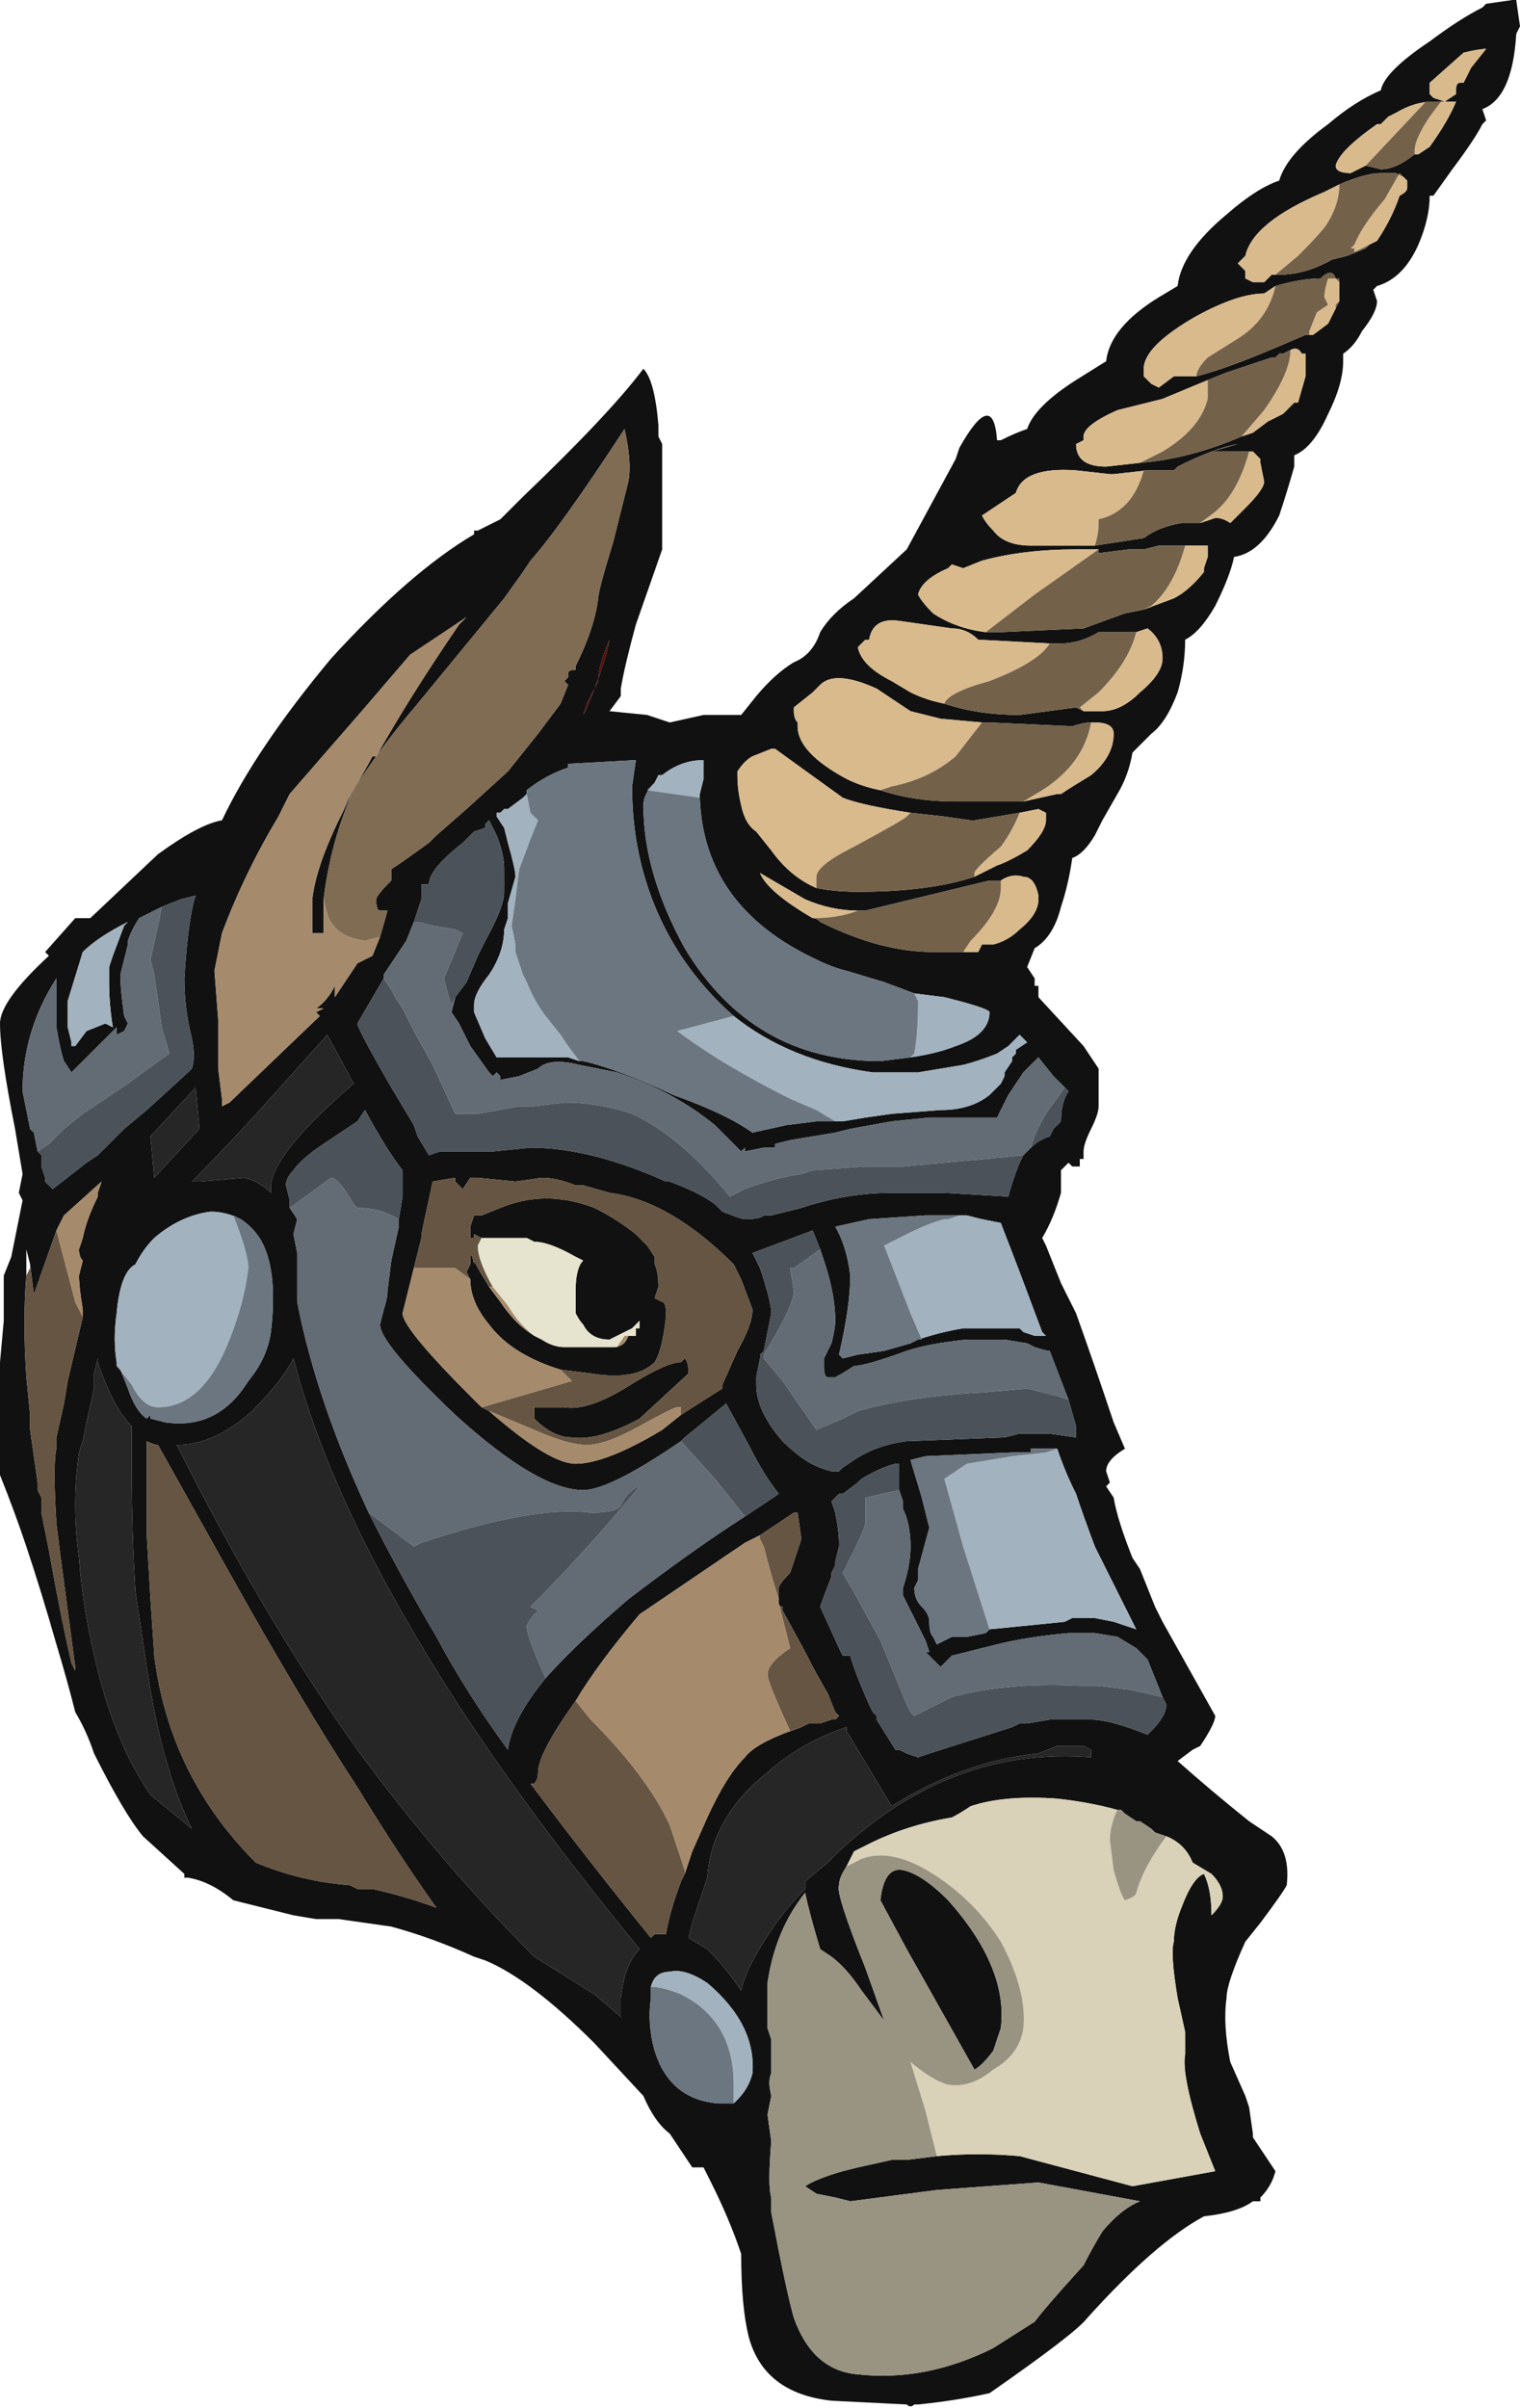 <?xml version="1.0" encoding="UTF-8" standalone="no"?>
<svg xmlns:ffdec="https://www.free-decompiler.com/flash" xmlns:xlink="http://www.w3.org/1999/xlink" ffdec:objectType="frame" height="224.0px" width="141.4px" xmlns="http://www.w3.org/2000/svg">
  <g transform="matrix(1.0, 0.0, 0.0, 1.0, 47.95, 220.85)">
    <use ffdec:characterId="368" height="32.0" transform="matrix(7.0, 0.0, 0.0, 7.0, -47.95, -220.85)" width="20.2" xlink:href="#shape0"/>
  </g>
  <defs>
    <g id="shape0" transform="matrix(1.0, 0.0, 0.0, 1.0, 6.85, 31.55)">
      <path d="M12.2 -30.2 Q11.95 -30.2 11.7 -30.05 L11.6 -30.0 11.5 -29.9 11.45 -29.9 Q10.95 -29.55 10.9 -29.35 10.9 -29.25 11.1 -29.25 L11.3 -29.35 11.5 -29.3 Q11.7 -29.3 11.95 -29.5 L12.0 -29.5 12.15 -29.6 Q12.4 -29.95 12.5 -30.2 L12.3 -30.2 12.2 -30.2 M11.7 -29.25 L11.5 -29.25 Q11.3 -29.25 10.95 -29.1 L10.75 -29.0 Q9.8 -28.6 9.7 -28.15 L9.6 -28.05 9.7 -27.95 9.7 -27.85 9.8 -27.8 9.95 -27.8 10.05 -27.9 10.1 -27.9 10.15 -27.9 Q10.5 -27.9 10.85 -28.1 L11.05 -28.15 11.3 -28.25 11.35 -28.3 11.45 -28.35 Q11.65 -28.65 11.75 -28.95 11.85 -29.0 11.85 -29.05 L11.85 -29.15 11.8 -29.2 11.7 -29.25 M10.8 -29.9 Q11.15 -30.2 11.5 -30.35 11.55 -30.6 12.15 -31.0 12.55 -31.3 12.85 -31.45 L12.9 -31.5 13.25 -31.55 13.3 -31.55 13.35 -31.2 13.3 -31.1 Q13.25 -30.25 12.85 -30.1 L12.9 -29.95 12.85 -29.9 Q12.75 -29.7 12.45 -29.3 L12.2 -28.95 12.15 -28.95 Q12.15 -28.65 12.0 -28.3 11.8 -27.85 11.45 -27.75 L11.4 -27.7 11.45 -27.55 Q11.45 -27.4 11.25 -27.15 11.15 -26.95 11.0 -26.85 L11.0 -26.75 Q11.0 -26.45 10.8 -26.05 10.6 -25.6 10.35 -25.5 L10.35 -25.35 Q10.25 -25.0 10.15 -24.7 9.9 -24.2 9.55 -24.15 9.5 -23.9 9.3 -23.5 9.1 -23.15 8.9 -23.05 8.9 -22.7 8.8 -22.35 8.65 -21.95 8.45 -21.8 L8.2 -21.55 Q8.15 -21.25 8.0 -21.0 L7.8 -20.65 7.7 -20.45 Q7.55 -20.2 7.4 -20.15 7.35 -19.8 7.25 -19.5 7.15 -19.1 6.9 -18.95 L6.8 -18.7 6.9 -18.55 6.9 -18.45 6.95 -18.45 6.95 -18.3 7.55 -17.65 7.75 -17.35 7.75 -16.85 Q7.75 -16.75 7.65 -16.55 7.55 -16.35 7.55 -16.25 L7.55 -16.15 7.5 -16.15 7.5 -16.05 7.4 -16.05 7.35 -16.1 7.25 -16.0 7.25 -15.7 Q7.15 -15.35 7.0 -15.1 L7.05 -15.0 7.25 -14.5 7.45 -14.1 Q7.7 -13.4 7.95 -12.65 L8.1 -12.3 Q7.85 -12.15 7.85 -12.0 L7.9 -11.85 7.85 -11.8 7.95 -11.65 Q8.0 -11.35 8.2 -10.85 L8.3 -10.7 8.5 -10.2 8.6 -10.0 9.3 -8.75 Q9.3 -8.65 9.1 -8.35 L9.0 -8.3 8.8 -8.15 Q9.25 -7.75 9.75 -7.35 L10.05 -7.15 Q10.3 -6.95 10.25 -6.5 10.2 -6.4 9.9 -6.0 L9.7 -5.75 Q9.45 -5.2 9.45 -5.0 9.4 -4.65 9.5 -4.15 L9.7 -3.7 9.75 -3.55 9.8 -3.2 9.8 -3.15 10.1 -2.7 Q10.05 -2.5 9.9 -2.35 L9.9 -2.3 9.8 -2.3 Q9.6 -2.15 9.15 -2.1 8.5 -1.75 7.6 -0.75 7.45 -0.55 6.3 0.25 5.85 0.35 5.35 0.4 L5.3 0.4 Q5.25 0.45 5.2 0.4 L4.2 0.35 Q3.3 0.25 3.1 -0.5 3.0 -0.9 3.0 -1.6 2.85 -2.05 2.6 -2.55 L2.5 -2.75 2.35 -2.75 2.05 -3.2 Q1.85 -3.35 1.7 -3.7 L1.05 -4.4 Q0.2 -5.25 -0.4 -5.5 L-0.55 -5.55 Q-1.1 -5.8 -1.65 -5.95 L-2.35 -6.05 -2.65 -6.05 -2.95 -6.1 -3.75 -6.3 Q-4.05 -6.55 -4.35 -6.6 L-4.4 -6.6 -4.4 -6.65 -4.95 -7.15 Q-5.2 -7.45 -5.6 -8.25 -5.7 -8.55 -5.85 -8.8 -5.95 -9.2 -6.1 -9.7 -6.3 -10.4 -6.5 -11.0 -6.65 -11.45 -6.85 -11.95 -6.9 -12.65 -6.85 -13.45 L-6.8 -14.0 -6.8 -14.6 -6.7 -14.85 -6.55 -15.6 -6.6 -15.7 -6.55 -15.95 -6.65 -16.55 Q-6.85 -17.55 -6.85 -17.95 -6.85 -18.25 -6.2 -18.85 L-6.25 -18.9 -5.85 -19.35 -5.65 -19.35 -4.75 -20.2 Q-4.2 -20.6 -3.9 -20.65 -3.45 -21.6 -2.45 -22.8 -1.4 -23.95 -0.55 -24.45 L-0.55 -24.5 -0.5 -24.5 -0.2 -24.65 0.1 -24.95 Q1.25 -26.05 1.7 -26.65 1.85 -26.5 1.9 -25.9 L1.9 -25.75 1.95 -25.65 1.95 -24.25 1.6 -23.25 Q1.45 -22.7 1.4 -22.4 L1.4 -22.3 1.25 -22.1 1.75 -22.05 2.05 -21.95 2.5 -22.05 3.0 -22.05 3.2 -22.3 Q3.45 -22.6 3.7 -22.75 3.95 -22.85 4.05 -23.15 4.2 -23.4 4.5 -23.6 L5.2 -24.25 5.85 -25.45 5.9 -25.6 Q6.35 -26.4 6.4 -25.7 L6.45 -25.7 Q6.65 -25.8 6.8 -25.85 6.9 -26.15 7.45 -26.5 L7.85 -26.75 Q7.9 -27.2 8.55 -27.6 L8.8 -27.75 Q8.85 -28.2 9.45 -28.7 9.85 -29.05 10.15 -29.15 10.25 -29.5 10.8 -29.9 M12.15 -30.3 L12.2 -30.25 12.35 -30.2 12.5 -30.3 12.5 -30.35 Q12.5 -30.45 12.55 -30.45 L12.6 -30.45 12.7 -30.65 12.9 -30.9 Q12.8 -30.9 12.6 -30.85 L12.15 -30.45 12.15 -30.3 M10.95 -27.8 L10.95 -27.85 10.9 -27.85 Q10.85 -28.0 10.7 -27.85 10.45 -27.85 10.1 -27.75 L9.95 -27.65 Q9.6 -27.65 9.05 -27.35 8.35 -26.95 8.35 -26.65 L8.35 -26.55 8.45 -26.45 8.55 -26.4 8.75 -26.55 9.05 -26.55 Q9.45 -26.65 10.15 -26.95 L10.5 -27.1 10.55 -27.1 10.6 -27.1 10.8 -27.25 10.9 -27.45 10.95 -27.55 10.95 -27.8 M10.3 -26.9 L10.2 -26.85 10.15 -26.85 10.1 -26.8 10.05 -26.8 9.45 -26.6 9.2 -26.5 8.6 -26.25 8.0 -26.1 Q7.55 -25.9 7.55 -25.75 L7.55 -25.7 7.45 -25.65 Q7.45 -25.35 7.85 -25.35 L8.3 -25.4 Q8.95 -25.45 9.65 -25.75 L9.8 -25.8 10.0 -25.95 10.2 -26.05 10.35 -26.2 10.4 -26.2 10.5 -26.55 10.5 -26.85 10.45 -26.85 Q10.4 -26.95 10.3 -26.9 M9.75 -25.55 L9.25 -25.55 9.6 -25.65 Q9.3 -25.6 8.8 -25.35 L8.75 -25.3 8.4 -25.3 7.95 -25.25 7.9 -25.25 7.45 -25.3 Q6.75 -25.35 6.65 -25.0 L6.2 -24.7 Q6.25 -24.6 6.35 -24.5 6.5 -24.3 6.85 -24.3 L7.7 -24.3 8.35 -24.4 Q8.55 -24.55 8.85 -24.6 L9.1 -24.6 9.25 -24.65 Q9.35 -24.7 9.5 -24.6 L9.7 -24.8 Q9.95 -25.05 9.95 -25.15 L9.9 -25.4 9.9 -25.45 Q9.85 -25.5 9.8 -25.55 L9.75 -25.55 M8.9 -24.3 L8.55 -24.3 8.35 -24.25 8.15 -24.25 7.75 -24.2 7.75 -24.25 7.45 -24.25 Q6.75 -24.25 6.2 -24.1 L5.95 -24.0 5.8 -24.05 5.75 -24.0 Q5.4 -23.85 5.35 -23.65 5.4 -23.55 5.55 -23.4 5.85 -23.2 6.25 -23.15 L6.45 -23.15 7.55 -23.2 8.1 -23.4 8.35 -23.45 8.75 -23.6 Q8.95 -23.7 9.15 -23.95 L9.15 -24.0 9.2 -24.15 9.2 -24.3 8.9 -24.3 M8.25 -23.15 L7.75 -23.15 Q7.5 -23.0 7.25 -23.0 L7.1 -23.0 6.15 -23.05 Q6.0 -23.2 5.8 -23.2 L5.1 -23.3 Q4.75 -23.35 4.7 -23.05 L4.65 -23.05 4.55 -22.95 Q4.6 -22.7 5.0 -22.5 L5.25 -22.35 Q5.45 -22.25 5.7 -22.2 6.15 -22.05 6.7 -22.05 L7.45 -22.15 7.55 -22.1 7.8 -22.1 Q8.05 -22.1 8.3 -22.35 8.6 -22.6 8.6 -22.8 8.6 -23.05 8.4 -23.2 L8.25 -23.15 M7.65 -21.95 Q7.55 -21.95 7.4 -21.9 L6.3 -21.95 6.2 -21.95 5.65 -22.0 5.25 -22.1 4.8 -22.4 Q4.25 -22.65 4.05 -22.45 L3.95 -22.35 3.7 -22.15 3.7 -22.1 Q3.7 -22.0 3.75 -21.95 L3.75 -21.9 Q3.75 -21.55 4.4 -21.2 4.6 -21.1 4.85 -21.05 5.3 -20.9 5.85 -20.9 L6.75 -20.9 7.2 -21.0 7.25 -21.0 Q7.4 -21.1 7.65 -21.25 7.95 -21.5 7.95 -21.8 7.95 -21.95 7.7 -21.95 L7.65 -21.95 M-1.8 -19.1 L-1.7 -19.45 -1.8 -19.45 Q-1.85 -19.45 -1.85 -19.6 -1.85 -19.65 -1.65 -19.85 L-1.65 -20.0 -1.5 -20.1 -1.15 -20.35 -1.05 -20.45 -0.65 -20.8 -0.1 -21.3 0.3 -21.8 0.6 -22.2 0.7 -22.45 0.65 -22.5 0.7 -22.55 0.7 -22.6 Q0.7 -22.65 0.8 -22.65 L0.8 -22.7 Q1.05 -23.2 1.1 -23.6 1.1 -23.7 1.3 -24.35 L1.5 -25.15 Q1.55 -25.4 1.45 -25.85 0.6 -24.55 0.2 -24.1 L0.1 -23.95 -0.15 -23.6 -1.3 -22.2 Q-1.85 -21.55 -2.15 -21.05 -2.45 -20.4 -2.55 -19.6 L-2.55 -19.15 -2.7 -19.15 -2.7 -19.6 Q-2.65 -20.05 -2.3 -20.75 L-2.2 -20.95 -1.9 -21.5 -1.85 -21.5 Q-1.4 -22.3 -0.75 -23.25 L-0.65 -23.35 -1.4 -22.85 -2.0 -22.15 -3.0 -21.0 -3.15 -20.7 Q-3.6 -19.95 -3.9 -19.15 L-4.0 -18.65 -3.95 -18.0 -3.95 -17.35 -3.9 -16.95 -3.9 -16.85 -3.8 -16.9 -2.6 -18.05 -2.65 -18.1 -2.55 -18.15 -2.65 -18.15 Q-2.5 -18.25 -2.4 -18.45 L-2.4 -18.3 -2.1 -18.75 -1.9 -18.85 -1.8 -19.1 M0.95 -22.2 L0.9 -22.05 0.95 -22.15 Q1.2 -22.75 1.25 -23.05 1.1 -22.7 1.1 -22.5 L0.95 -22.2 M2.9 -18.05 Q2.5 -18.4 2.2 -18.85 1.55 -19.85 1.55 -21.1 L1.6 -21.45 0.7 -21.4 0.7 -21.35 Q0.4 -21.25 0.15 -21.05 L0.15 -21.0 0.1 -20.95 -0.1 -20.8 -0.15 -20.8 -0.2 -20.75 -0.25 -20.75 -0.25 -20.7 -0.15 -20.55 -0.1 -20.35 Q0.0 -20.0 0.0 -19.9 L-0.1 -19.55 -0.1 -19.35 -0.15 -19.2 Q-0.15 -18.9 -0.35 -18.6 -0.55 -18.35 -0.55 -18.2 L-0.55 -18.1 -0.4 -17.75 -0.25 -17.5 0.7 -17.5 0.85 -17.45 0.9 -17.45 Q1.35 -17.35 2.1 -17.0 2.8 -16.75 3.15 -16.5 L3.6 -16.6 4.0 -16.65 4.25 -16.65 4.35 -16.65 4.65 -16.7 5.0 -16.75 5.65 -16.8 Q6.05 -16.8 6.3 -17.0 L6.45 -17.15 6.5 -17.25 6.5 -17.3 6.6 -17.45 6.6 -17.5 6.65 -17.55 6.65 -17.6 6.8 -17.7 6.7 -17.8 6.55 -17.65 6.4 -17.55 Q6.15 -17.45 5.95 -17.4 L5.35 -17.3 4.75 -17.3 Q3.65 -17.45 2.9 -18.05 M2.45 -20.95 L2.45 -21.0 2.5 -21.2 Q2.5 -21.35 2.5 -21.45 2.2 -21.45 1.95 -21.25 L1.9 -21.25 1.85 -21.15 Q1.7 -21.0 1.7 -20.85 1.7 -19.95 2.25 -18.95 3.15 -17.45 4.85 -17.45 L5.25 -17.5 Q5.6 -17.55 5.85 -17.65 6.3 -17.8 6.3 -18.1 6.3 -18.15 5.7 -18.3 L5.3 -18.35 4.9 -18.5 4.4 -18.65 Q4.2 -18.7 4.0 -18.8 2.5 -19.5 2.45 -20.95 M5.25 -20.75 Q4.6 -20.85 4.35 -20.95 L3.45 -21.6 3.4 -21.6 3.15 -21.5 Q3.05 -21.45 2.95 -21.3 L2.95 -21.25 Q2.95 -21.05 3.0 -20.85 3.05 -20.6 3.2 -20.5 L3.4 -20.25 Q3.65 -19.9 4.0 -19.75 4.25 -19.7 4.55 -19.7 5.5 -19.7 6.1 -19.9 L6.4 -20.05 Q6.55 -20.1 6.8 -20.25 7.05 -20.5 7.05 -20.65 L7.05 -20.75 6.95 -20.8 6.7 -20.75 6.1 -20.65 6.05 -20.65 5.7 -20.7 5.25 -20.75 M4.55 -19.45 Q4.2 -19.45 3.85 -19.6 L3.25 -19.95 Q3.35 -19.7 3.95 -19.35 4.0 -19.35 4.05 -19.3 4.85 -18.9 5.55 -18.9 L5.95 -18.9 6.15 -18.9 6.2 -19.0 6.35 -19.0 Q6.55 -19.05 6.7 -19.2 6.95 -19.4 6.95 -19.6 L6.95 -19.65 Q6.9 -19.9 6.75 -19.9 6.6 -19.95 6.45 -19.85 L6.3 -19.85 4.65 -19.45 4.55 -19.45 M7.3 -17.1 L7.15 -17.25 6.95 -17.5 6.75 -17.3 6.55 -17.0 6.4 -16.7 5.5 -16.7 5.0 -16.65 4.45 -16.55 4.25 -16.5 3.65 -16.4 3.45 -16.35 3.45 -16.3 3.3 -16.3 3.05 -16.25 3.05 -16.3 3.0 -16.25 2.65 -16.6 Q2.1 -17.05 1.35 -17.3 L0.85 -17.4 Q0.45 -17.5 0.3 -17.35 L0.05 -17.25 -0.2 -17.2 -0.2 -17.25 -0.25 -17.3 -0.3 -17.25 -0.35 -17.3 -0.6 -17.65 -0.75 -17.95 -0.85 -18.1 -0.8 -18.3 -0.65 -18.5 -0.5 -18.85 -0.4 -19.05 Q-0.15 -19.5 -0.15 -19.7 L-0.15 -20.0 Q-0.15 -20.2 -0.25 -20.45 L-0.35 -20.65 -0.4 -20.6 -0.4 -20.55 -0.55 -20.5 -0.7 -20.35 Q-1.15 -20.0 -1.15 -19.8 L-1.25 -19.8 -1.25 -19.6 -1.35 -19.3 -1.45 -19.05 -1.75 -18.6 -1.75 -18.55 -2.1 -17.95 Q-2.1 -17.9 -1.85 -17.45 L-1.65 -17.1 -1.35 -16.6 -1.3 -16.45 -1.15 -16.2 -1.0 -16.25 -0.3 -16.25 0.2 -16.3 Q1.0 -16.3 2.0 -15.85 L2.05 -15.85 Q2.45 -15.7 2.65 -15.55 L2.75 -15.45 Q3.0 -15.35 3.05 -15.35 3.25 -15.35 3.3 -15.4 L3.4 -15.4 3.8 -15.5 Q4.4 -15.7 5.0 -15.7 L5.7 -15.7 6.55 -15.65 Q6.6 -15.85 6.7 -16.1 L6.75 -16.2 6.85 -16.3 Q6.95 -16.4 7.1 -16.45 L7.15 -16.55 7.25 -16.65 Q7.25 -16.9 7.35 -17.05 L7.3 -17.1 M2.2 -12.75 L2.75 -13.1 2.75 -13.15 2.95 -13.6 Q3.15 -13.95 3.15 -14.15 L3.0 -14.55 2.9 -14.75 Q2.05 -15.6 1.25 -15.7 L0.9 -15.8 0.8 -15.8 Q0.55 -15.9 0.35 -15.9 L0.0 -15.85 -0.5 -15.9 -0.6 -15.9 -0.7 -15.75 -0.8 -15.85 -0.8 -15.9 -1.1 -15.85 -1.25 -15.15 -1.25 -15.1 -1.35 -14.7 -1.5 -14.1 Q-1.5 -13.9 -0.6 -13.0 L-0.45 -12.85 -0.35 -12.8 Q0.45 -12.1 0.8 -12.1 1.2 -12.1 1.95 -12.55 L2.2 -12.75 M-0.6 -14.55 L-0.65 -14.65 -0.6 -14.75 Q-0.6 -15.0 -0.55 -14.75 L-0.55 -14.8 -0.5 -14.7 -0.35 -14.45 -0.2 -14.25 Q0.0 -13.95 0.25 -13.8 L0.35 -13.75 Q0.5 -13.65 0.65 -13.65 L1.3 -13.65 Q1.45 -13.65 1.5 -13.8 L1.6 -13.8 1.6 -13.9 1.65 -13.9 1.65 -14.0 1.55 -13.9 1.25 -13.75 Q1.0 -13.75 0.9 -13.95 0.85 -14.0 0.8 -14.1 0.8 -14.2 0.8 -14.35 L0.8 -14.4 Q0.8 -14.7 0.9 -14.8 L0.8 -14.85 Q0.45 -15.05 0.25 -15.05 L0.15 -15.1 -0.45 -15.1 -0.55 -15.15 -0.55 -15.1 -0.6 -15.1 -0.6 -15.25 -0.55 -15.4 -0.45 -15.4 -0.2 -15.5 Q0.4 -15.75 1.05 -15.5 1.35 -15.35 1.6 -15.15 L1.75 -15.0 1.85 -14.85 1.85 -14.75 Q1.9 -14.65 1.9 -14.45 L1.85 -14.3 1.95 -14.25 Q2.0 -14.25 2.0 -14.1 L2.0 -14.05 Q1.95 -13.6 1.85 -13.45 1.6 -13.2 1.0 -13.3 L0.6 -13.35 Q-0.05 -13.55 -0.35 -13.95 -0.6 -14.25 -0.6 -14.55 M4.05 -14.95 L3.95 -15.2 3.15 -14.9 3.25 -14.7 Q3.4 -14.25 3.4 -14.1 L3.3 -13.6 3.25 -13.55 3.25 -13.5 3.2 -13.25 3.2 -13.15 Q3.2 -12.8 3.55 -12.4 3.7 -12.25 3.85 -12.15 4.0 -12.05 4.2 -12.0 L4.3 -12.0 4.35 -12.05 4.5 -12.15 Q4.8 -12.35 5.2 -12.4 L6.5 -12.45 6.7 -12.5 7.1 -12.5 7.45 -12.45 7.45 -12.6 7.35 -12.95 7.1 -13.6 Q7.05 -13.6 6.9 -13.65 L6.8 -13.7 6.5 -13.75 6.0 -13.75 Q5.5 -13.7 5.2 -13.6 4.65 -13.4 4.5 -13.4 4.35 -13.3 4.25 -13.25 L4.15 -13.25 Q4.1 -13.25 4.1 -13.4 L4.1 -13.5 4.2 -13.7 Q4.25 -13.9 4.25 -14.0 4.25 -14.35 4.1 -14.8 L4.05 -14.95 M6.0 -15.4 L5.45 -15.4 4.7 -15.35 4.25 -15.25 Q4.4 -15.0 4.45 -14.6 4.45 -14.2 4.3 -13.55 L4.35 -13.5 4.55 -13.55 4.9 -13.6 5.25 -13.7 5.35 -13.75 Q5.65 -13.85 5.95 -13.9 L6.7 -13.9 6.75 -13.85 6.9 -13.8 7.05 -13.8 7.0 -13.85 6.7 -14.65 6.45 -15.3 6.2 -15.35 6.0 -15.4 M7.2 -12.3 L6.85 -12.3 6.85 -12.25 6.6 -12.25 5.45 -12.2 5.25 -12.15 5.4 -11.65 5.5 -11.25 5.35 -10.7 5.35 -10.55 5.3 -10.45 Q5.3 -10.3 5.4 -10.2 5.5 -10.1 5.5 -10.0 5.5 -9.85 5.55 -9.8 L5.6 -9.7 5.8 -9.8 6.0 -9.8 6.25 -9.85 6.3 -9.9 7.3 -10.0 7.4 -10.05 7.7 -10.05 7.95 -10.0 8.25 -9.9 7.7 -11.0 Q7.55 -11.4 7.45 -11.7 7.3 -12.0 7.2 -12.3 M8.6 -9.0 L8.4 -9.5 8.25 -9.65 8.0 -9.8 7.7 -9.85 7.35 -9.85 Q6.8 -9.8 6.4 -9.7 L5.8 -9.55 5.65 -9.4 5.45 -9.6 5.5 -9.6 5.45 -9.75 5.15 -10.35 5.15 -10.45 Q5.25 -10.75 5.25 -11.0 5.25 -11.3 5.15 -11.5 L5.15 -11.6 5.1 -11.75 5.1 -12.1 5.05 -12.1 Q4.85 -12.05 4.6 -11.9 L4.55 -11.85 4.35 -11.7 4.3 -11.7 4.2 -11.6 4.25 -11.45 Q4.3 -11.2 4.3 -11.05 L4.3 -11.0 4.25 -10.8 4.25 -10.75 4.2 -10.65 4.2 -10.6 Q4.1 -10.35 4.05 -10.2 L4.3 -9.65 4.35 -9.55 4.45 -9.55 Q4.5 -9.35 4.7 -8.9 L4.75 -8.8 4.8 -8.75 4.8 -8.7 5.05 -8.3 5.1 -8.3 5.2 -8.25 5.35 -8.2 5.5 -8.25 6.6 -8.6 6.7 -8.65 6.8 -8.65 7.1 -8.7 7.65 -8.7 Q7.9 -8.7 8.4 -8.5 L8.45 -8.55 Q8.65 -8.75 8.65 -8.9 L8.6 -9.0 M8.0 -7.5 Q7.65 -7.6 7.2 -7.65 6.5 -7.7 6.05 -7.55 5.9 -7.45 5.8 -7.4 5.2 -7.3 4.7 -7.05 L4.5 -6.95 4.4 -6.75 Q4.3 -6.6 4.3 -6.5 4.25 -6.4 4.65 -5.4 L4.9 -4.7 4.6 -5.1 Q4.4 -5.4 4.2 -5.55 L4.05 -5.65 Q3.9 -6.15 3.85 -6.4 3.45 -5.9 3.35 -5.2 3.35 -5.05 3.35 -4.6 L3.4 -4.45 3.4 -4.4 3.4 -4.35 3.4 -4.0 Q3.35 -3.9 3.4 -3.7 L3.35 -3.45 3.4 -3.1 Q3.35 -2.5 3.4 -2.35 L3.4 -2.15 Q3.6 -1.1 3.7 -0.75 3.95 -0.05 4.55 0.0 5.45 0.1 6.35 -0.35 L6.9 -0.7 Q7.05 -0.9 7.55 -1.45 7.65 -1.65 7.8 -1.9 8.05 -2.2 8.3 -2.3 L6.95 -2.55 5.6 -2.45 4.45 -2.3 4.25 -2.35 4.0 -2.4 3.85 -2.5 Q4.0 -2.6 4.35 -2.7 L4.55 -2.75 5.0 -2.85 5.2 -2.85 5.6 -2.9 Q6.15 -2.95 6.7 -2.9 L8.2 -2.5 9.3 -2.7 9.1 -3.2 Q8.85 -4.0 8.9 -4.25 L8.9 -4.55 8.8 -5.0 Q8.7 -5.6 8.75 -5.75 8.75 -5.95 8.85 -6.2 9.0 -6.6 9.15 -6.65 9.25 -6.45 9.25 -6.1 9.4 -6.25 9.4 -6.35 9.4 -6.5 9.25 -6.65 L9.0 -6.8 Q8.9 -7.05 8.65 -7.15 L8.5 -7.2 8.45 -7.25 8.3 -7.35 8.25 -7.35 8.1 -7.45 8.05 -7.5 8.0 -7.5 M6.95 -8.25 Q5.95 -8.15 5.0 -7.55 L4.4 -8.55 4.4 -8.6 Q3.8 -8.4 3.35 -8.0 2.6 -7.4 2.55 -6.6 L2.35 -6.0 2.3 -5.8 2.55 -5.65 Q2.8 -5.4 3.0 -5.1 3.05 -5.35 3.3 -5.75 3.55 -6.15 3.85 -6.45 L3.85 -6.55 4.15 -6.8 4.3 -6.95 Q5.8 -8.35 7.65 -8.2 L7.65 -8.3 7.55 -8.35 7.2 -8.35 6.95 -8.25 M3.05 -11.4 L3.5 -11.7 Q3.3 -11.95 3.1 -12.35 L2.8 -12.9 2.25 -12.45 2.2 -12.4 Q1.25 -11.75 0.9 -11.75 0.3 -11.75 -0.8 -12.75 -1.8 -13.7 -1.8 -13.95 L-1.75 -14.15 Q-1.7 -14.3 -1.7 -14.4 L-1.65 -14.8 -1.55 -15.25 -1.55 -15.35 -1.5 -15.65 -1.5 -16.0 Q-1.7 -16.25 -2.0 -16.8 L-2.1 -16.65 -2.55 -16.35 Q-2.85 -16.15 -2.95 -16.0 -3.05 -15.9 -3.05 -15.8 L-3.0 -15.6 -3.0 -15.5 -2.9 -15.35 -2.95 -15.15 -2.9 -14.9 -2.9 -14.25 Q-2.65 -12.95 -1.95 -11.45 -1.55 -10.65 -1.05 -9.8 -0.65 -9.05 -0.1 -8.3 -0.05 -8.7 0.4 -9.25 0.8 -9.7 1.5 -10.3 2.35 -10.95 3.05 -11.4 M3.25 -11.15 L3.05 -11.05 1.65 -10.1 Q1.1 -9.45 0.8 -8.95 0.3 -8.25 0.3 -8.0 0.3 -7.9 0.25 -7.85 L0.2 -7.85 Q0.95 -6.85 1.8 -5.8 L1.85 -5.85 2.0 -5.85 Q2.05 -6.15 2.2 -6.55 L2.25 -6.65 2.35 -6.95 2.55 -7.4 Q2.8 -7.95 3.05 -8.2 3.2 -8.4 3.8 -8.6 L3.9 -8.65 4.05 -8.65 4.2 -8.7 4.25 -8.7 4.3 -8.75 4.25 -8.8 4.15 -9.05 Q4.0 -9.3 3.85 -9.6 L3.55 -10.15 3.55 -10.2 Q3.5 -10.2 3.5 -10.25 L3.5 -10.45 Q3.5 -10.5 3.65 -10.65 L3.8 -11.1 3.75 -11.45 3.7 -11.45 3.25 -11.15 M2.3 -13.3 L1.65 -12.7 Q1.1 -12.4 0.75 -12.45 0.5 -12.45 0.25 -12.7 L0.25 -12.85 0.65 -12.85 Q0.95 -12.8 1.45 -13.1 2.0 -13.45 2.2 -13.45 L2.25 -13.5 Q2.3 -13.45 2.3 -13.3 M4.85 -6.3 Q4.9 -6.75 5.15 -6.7 5.4 -6.65 5.75 -6.3 6.55 -5.4 6.45 -4.6 L6.35 -4.3 Q6.2 -4.1 6.1 -4.05 L5.2 -5.65 4.85 -6.3 M2.9 -3.6 L2.95 -3.65 Q3.1 -3.8 3.15 -4.0 3.2 -4.65 2.55 -5.2 2.25 -5.4 2.05 -5.35 1.85 -5.35 1.8 -5.15 L1.8 -5.0 Q1.75 -4.65 1.85 -4.3 2.05 -3.65 2.7 -3.6 L2.9 -3.6 M1.4 -4.75 L1.4 -5.0 Q1.45 -5.45 1.65 -5.65 -0.15 -7.85 -1.2 -9.6 -2.5 -11.75 -2.95 -13.5 -3.1 -13.2 -3.5 -12.8 -4.0 -12.35 -4.5 -12.35 -3.35 -10.05 -2.1 -8.3 -1.0 -6.8 0.25 -5.55 L1.05 -5.05 1.4 -4.75 M-4.7 -19.5 L-5.0 -19.35 Q-5.1 -19.2 -5.15 -19.05 L-5.15 -19.0 -5.25 -18.6 Q-5.25 -18.4 -5.2 -18.05 L-5.15 -17.95 -5.2 -17.85 -5.3 -17.8 -5.3 -17.9 -5.9 -17.3 -6.0 -17.45 Q-6.05 -17.6 -6.1 -17.9 L-6.1 -18.55 Q-6.55 -17.85 -6.55 -17.05 L-6.45 -16.55 -6.4 -16.5 -6.35 -16.25 -6.3 -16.2 -6.3 -16.05 -6.25 -15.9 -6.25 -15.85 -6.15 -15.75 -5.7 -16.1 -5.55 -16.2 -5.2 -16.55 -4.9 -16.8 Q-4.35 -17.3 -4.3 -17.35 -4.25 -17.5 -4.3 -17.75 -4.4 -18.15 -4.4 -18.55 -4.35 -19.35 -4.25 -19.65 L-4.45 -19.6 -4.7 -19.5 M-5.95 -18.2 L-5.95 -17.9 -5.9 -17.7 -5.9 -17.65 -5.85 -17.65 -5.7 -17.85 -5.45 -17.95 -5.35 -17.9 Q-5.4 -18.2 -5.4 -18.5 L-5.4 -18.7 -5.35 -18.85 -5.2 -19.25 -5.15 -19.3 Q-5.55 -19.1 -5.75 -18.9 L-5.95 -18.25 -5.95 -18.2 M-5.75 -14.05 L-5.75 -14.15 Q-5.8 -14.45 -5.8 -14.6 L-5.75 -14.8 Q-5.8 -14.85 -5.8 -14.95 L-5.75 -15.1 Q-5.7 -15.35 -5.55 -15.65 L-5.55 -15.7 -5.5 -15.85 -6.0 -15.4 -6.1 -15.2 -6.4 -14.35 -6.45 -14.75 -6.5 -14.95 -6.5 -14.6 Q-6.55 -14.0 -6.5 -13.25 L-6.45 -12.75 -6.45 -12.55 -6.35 -11.85 -6.35 -11.75 -6.3 -11.65 -6.3 -11.45 -6.2 -10.95 Q-6.05 -10.1 -5.9 -9.45 L-5.85 -9.35 -5.85 -9.4 -6.05 -10.9 -6.1 -11.3 Q-6.15 -12.1 -6.1 -12.3 L-6.1 -12.45 -6.0 -12.9 -5.95 -13.2 -5.75 -14.05 M-5.85 -9.35 L-5.85 -9.35 M-4.25 -17.1 L-4.85 -16.45 -4.8 -15.9 -4.2 -16.55 -4.25 -17.1 M-3.65 -15.35 Q-3.85 -15.45 -4.05 -15.45 -4.45 -15.4 -4.8 -15.1 -4.95 -14.95 -5.05 -14.75 -5.25 -14.65 -5.3 -14.1 -5.35 -13.75 -5.3 -13.45 L-5.3 -13.4 -5.25 -13.35 -5.15 -13.1 Q-5.05 -12.8 -4.9 -12.7 L-4.85 -12.75 -4.85 -12.7 -4.65 -12.65 Q-3.95 -12.55 -3.55 -13.2 -3.3 -13.5 -3.25 -13.85 -3.15 -14.7 -3.4 -15.1 -3.5 -15.25 -3.65 -15.35 M-3.25 -15.8 Q-3.2 -16.25 -2.15 -17.15 L-2.5 -17.8 -2.95 -17.3 Q-3.7 -16.45 -4.3 -15.85 L-4.2 -15.85 -3.6 -15.9 Q-3.4 -15.85 -3.25 -15.7 L-3.25 -15.8 M-5.6 -13.3 L-5.6 -13.1 -5.7 -12.65 -5.75 -12.4 -5.8 -12.25 Q-5.9 -11.55 -5.8 -10.85 -5.75 -10.15 -5.55 -9.35 -5.3 -8.35 -4.85 -7.7 L-4.3 -7.25 Q-4.7 -8.05 -4.9 -9.4 L-5.05 -10.4 Q-5.1 -11.2 -5.1 -12.0 L-5.1 -12.6 Q-5.35 -12.85 -5.55 -13.45 L-5.55 -13.5 -5.6 -13.3 M-4.9 -11.15 L-4.85 -10.3 -4.8 -9.55 Q-4.6 -7.95 -3.45 -6.8 -2.85 -6.55 -2.2 -6.5 L-2.1 -6.45 -1.9 -6.45 Q-1.45 -6.35 -1.05 -6.2 -1.55 -6.9 -2.1 -7.8 -2.85 -8.95 -3.8 -10.65 L-4.75 -12.35 Q-4.8 -12.35 -4.9 -12.4 -4.9 -12.1 -4.9 -11.7 L-4.9 -11.15" fill="#111111" fill-rule="evenodd" stroke="none"/>
      <path d="M2.9 -18.05 Q3.65 -17.45 4.75 -17.3 L5.35 -17.3 5.95 -17.4 Q6.15 -17.45 6.4 -17.55 L6.55 -17.65 6.7 -17.8 6.8 -17.7 6.65 -17.6 6.65 -17.55 6.6 -17.5 6.6 -17.45 6.5 -17.3 6.5 -17.25 6.45 -17.15 6.3 -17.0 Q6.05 -16.8 5.65 -16.8 L5.0 -16.75 4.65 -16.7 4.35 -16.65 4.25 -16.65 4.0 -16.8 3.65 -16.95 Q2.75 -17.4 2.15 -17.85 L2.9 -18.05 M0.85 -17.45 L0.7 -17.5 -0.25 -17.5 -0.4 -17.75 -0.55 -18.1 -0.55 -18.2 Q-0.55 -18.35 -0.35 -18.6 -0.15 -18.9 -0.15 -19.2 L-0.1 -19.35 -0.1 -19.55 0.0 -19.9 Q0.0 -20.0 -0.1 -20.35 L-0.15 -20.55 -0.25 -20.7 -0.25 -20.75 -0.2 -20.75 -0.15 -20.8 -0.1 -20.8 0.1 -20.95 0.15 -21.0 0.2 -20.75 0.3 -20.65 0.2 -20.4 0.05 -20.0 0.0 -19.6 -0.05 -19.25 0.0 -19.0 0.0 -18.9 0.1 -18.6 0.15 -18.5 Q0.25 -18.25 0.4 -18.05 L0.6 -17.8 0.7 -17.65 0.85 -17.45 M1.85 -21.15 L1.9 -21.25 1.95 -21.25 Q2.2 -21.45 2.5 -21.45 2.5 -21.35 2.5 -21.2 L2.45 -21.0 2.45 -20.95 1.75 -21.05 1.85 -21.15 M5.3 -18.35 L5.7 -18.3 Q6.3 -18.15 6.3 -18.1 6.3 -17.8 5.85 -17.65 5.6 -17.55 5.25 -17.5 L5.3 -17.55 Q5.35 -17.8 5.35 -18.25 L5.3 -18.35 M5.35 -13.75 L5.4 -13.75 5.25 -14.1 4.9 -15.0 5.2 -15.15 Q5.5 -15.3 5.7 -15.35 L5.75 -15.35 5.9 -15.4 6.0 -15.4 6.2 -15.35 6.45 -15.3 6.7 -14.65 7.0 -13.85 7.05 -13.8 6.9 -13.8 6.75 -13.85 6.7 -13.9 5.95 -13.9 Q5.65 -13.85 5.35 -13.75 M6.3 -9.9 L5.95 -11.0 5.7 -11.9 6.0 -12.1 6.6 -12.2 7.05 -12.25 7.2 -12.3 Q7.3 -12.0 7.45 -11.7 7.55 -11.4 7.7 -11.0 L8.25 -9.9 7.95 -10.0 7.7 -10.05 7.4 -10.05 7.3 -10.0 6.3 -9.9 M1.8 -5.15 Q1.85 -5.35 2.05 -5.35 2.25 -5.4 2.55 -5.2 3.2 -4.65 3.15 -4.0 3.1 -3.8 2.95 -3.65 L2.9 -3.6 2.9 -3.85 Q2.9 -4.7 2.2 -5.05 1.95 -5.15 1.8 -5.15 M-5.95 -18.2 L-5.95 -18.25 -5.75 -18.9 Q-5.55 -19.1 -5.15 -19.3 L-5.2 -19.25 -5.35 -18.85 -5.4 -18.7 -5.4 -18.5 Q-5.4 -18.2 -5.35 -17.9 L-5.45 -17.95 -5.7 -17.85 -5.85 -17.65 -5.9 -17.65 -5.9 -17.7 -5.95 -17.9 -5.95 -18.2 M-5.3 -13.4 L-5.3 -13.45 Q-5.35 -13.75 -5.3 -14.1 -5.25 -14.65 -5.05 -14.75 -4.95 -14.95 -4.8 -15.1 -4.45 -15.4 -4.05 -15.45 -3.85 -15.45 -3.65 -15.35 L-3.75 -15.4 Q-3.55 -14.9 -3.55 -14.7 -3.6 -14.25 -3.8 -13.75 -4.15 -12.85 -4.75 -12.85 -4.95 -12.85 -5.1 -13.15 L-5.3 -13.4" fill="#a2b2bf" fill-rule="evenodd" stroke="none"/>
      <path d="M6.95 -8.25 L7.2 -8.35 7.55 -8.35 7.65 -8.3 7.65 -8.2 Q5.8 -8.35 4.3 -6.95 L4.15 -6.8 3.85 -6.55 3.85 -6.45 Q3.55 -6.15 3.3 -5.75 3.05 -5.35 3.0 -5.1 2.8 -5.4 2.55 -5.65 L2.3 -5.8 2.35 -6.0 2.55 -6.6 Q2.6 -7.4 3.35 -8.0 3.8 -8.4 4.4 -8.6 L4.4 -8.55 5.0 -7.55 Q5.95 -8.15 6.95 -8.25 M1.4 -4.75 L1.05 -5.05 0.25 -5.55 Q-1.0 -6.8 -2.1 -8.3 -3.35 -10.05 -4.5 -12.35 -4.0 -12.35 -3.5 -12.8 -3.1 -13.2 -2.95 -13.5 -2.5 -11.75 -1.2 -9.6 -0.15 -7.85 1.65 -5.65 1.45 -5.45 1.4 -5.0 L1.4 -4.75 M-4.25 -17.1 L-4.2 -16.55 -4.8 -15.9 -4.85 -16.45 -4.25 -17.1 M-3.25 -15.8 L-3.25 -15.7 Q-3.4 -15.85 -3.6 -15.9 L-4.2 -15.85 -4.3 -15.85 Q-3.7 -16.45 -2.95 -17.3 L-2.5 -17.8 -2.15 -17.15 Q-3.2 -16.25 -3.25 -15.8 M-5.6 -13.3 L-5.55 -13.5 -5.55 -13.45 Q-5.35 -12.85 -5.1 -12.6 L-5.1 -12.0 Q-5.1 -11.2 -5.05 -10.4 L-4.9 -9.4 Q-4.7 -8.05 -4.3 -7.25 L-4.85 -7.7 Q-5.3 -8.35 -5.55 -9.35 -5.75 -10.15 -5.8 -10.85 -5.9 -11.55 -5.8 -12.25 L-5.75 -12.4 -5.7 -12.65 -5.6 -13.1 -5.6 -13.3" fill="#262626" fill-rule="evenodd" stroke="none"/>
      <path d="M11.3 -29.35 L11.1 -29.25 Q10.9 -29.25 10.9 -29.35 10.95 -29.55 11.45 -29.9 L11.5 -29.9 11.6 -30.0 11.7 -30.05 Q11.95 -30.2 12.2 -30.2 L12.1 -30.2 11.3 -29.35 M12.3 -30.2 L12.5 -30.2 Q12.4 -29.95 12.15 -29.6 L12.0 -29.5 11.95 -29.5 11.95 -29.55 Q11.95 -29.7 12.15 -30.0 L12.3 -30.2 M11.7 -29.25 L11.5 -29.25 11.7 -29.25 M10.95 -29.1 Q10.95 -28.85 10.8 -28.6 10.75 -28.5 10.4 -28.15 L10.1 -27.9 10.05 -27.9 9.95 -27.8 9.8 -27.8 9.7 -27.85 9.7 -27.95 9.6 -28.05 9.7 -28.15 Q9.8 -28.6 10.75 -29.0 L10.95 -29.1 M11.35 -28.3 L11.15 -28.2 11.15 -28.25 11.1 -28.25 11.15 -28.3 Q11.25 -28.55 11.55 -28.9 L11.75 -29.25 11.8 -29.2 11.85 -29.15 11.85 -29.05 Q11.85 -29.0 11.75 -28.95 11.65 -28.65 11.45 -28.35 L11.35 -28.3 M12.15 -30.3 L12.15 -30.45 12.6 -30.85 Q12.8 -30.9 12.9 -30.9 L12.7 -30.65 12.6 -30.45 12.55 -30.45 Q12.5 -30.45 12.5 -30.35 L12.5 -30.3 12.35 -30.2 12.2 -30.25 12.15 -30.3 M10.95 -27.8 L10.95 -27.55 10.9 -27.5 10.9 -27.45 10.8 -27.25 10.6 -27.1 10.55 -27.1 10.55 -27.15 10.65 -27.4 10.8 -27.5 10.75 -27.6 Q10.75 -27.7 10.8 -27.85 L10.9 -27.85 10.95 -27.8 M9.05 -26.55 L8.75 -26.55 8.55 -26.4 8.45 -26.45 8.35 -26.55 8.35 -26.65 Q8.35 -26.95 9.05 -27.35 9.6 -27.65 9.95 -27.65 L10.1 -27.75 Q10.0 -27.3 9.6 -27.05 L9.2 -26.8 Q9.05 -26.65 9.05 -26.55 M10.3 -26.9 Q10.4 -26.95 10.45 -26.85 L10.5 -26.85 10.5 -26.55 10.4 -26.2 10.35 -26.2 10.2 -26.05 10.0 -25.95 9.8 -25.8 9.65 -25.75 9.95 -26.1 Q10.3 -26.6 10.3 -26.9 M8.3 -25.4 L7.85 -25.35 Q7.45 -25.35 7.45 -25.65 L7.55 -25.7 7.55 -25.75 Q7.55 -25.9 8.0 -26.1 L8.6 -26.25 9.2 -26.5 9.2 -26.25 Q9.1 -25.85 8.6 -25.55 L8.3 -25.4 M8.4 -25.3 L8.35 -25.3 Q8.2 -24.75 7.75 -24.65 L7.75 -24.6 Q7.75 -24.45 7.7 -24.3 L6.85 -24.3 Q6.5 -24.3 6.35 -24.5 6.25 -24.6 6.2 -24.7 L6.65 -25.0 Q6.75 -25.35 7.45 -25.3 L7.9 -25.25 7.95 -25.25 8.4 -25.3 M9.1 -24.6 L9.3 -24.75 Q9.6 -25.0 9.75 -25.55 L9.8 -25.55 Q9.85 -25.5 9.9 -25.45 L9.9 -25.4 9.95 -25.15 Q9.95 -25.05 9.7 -24.8 L9.5 -24.6 Q9.35 -24.7 9.25 -24.65 L9.1 -24.6 M8.9 -24.3 L9.2 -24.3 9.2 -24.15 9.15 -24.0 9.15 -23.95 Q8.95 -23.7 8.75 -23.6 L8.35 -23.45 8.45 -23.5 Q8.75 -23.75 8.9 -24.3 M6.25 -23.15 Q5.85 -23.2 5.55 -23.4 5.4 -23.55 5.35 -23.65 5.4 -23.85 5.75 -24.0 L5.8 -24.05 5.95 -24.0 6.2 -24.1 Q6.75 -24.25 7.45 -24.25 L7.75 -24.25 6.9 -23.65 6.25 -23.15 M7.1 -23.0 Q6.95 -22.75 6.3 -22.5 5.75 -22.35 5.7 -22.2 5.45 -22.25 5.25 -22.35 L5.0 -22.5 Q4.6 -22.7 4.55 -22.95 L4.65 -23.05 4.7 -23.05 Q4.75 -23.35 5.1 -23.3 L5.8 -23.2 Q6.0 -23.2 6.15 -23.05 L7.1 -23.0 M7.55 -22.1 L7.5 -22.15 7.75 -22.35 Q8.15 -22.75 8.25 -23.15 L8.4 -23.2 Q8.6 -23.05 8.6 -22.8 8.6 -22.6 8.3 -22.35 8.05 -22.1 7.8 -22.1 L7.55 -22.1 M6.2 -21.95 L5.85 -21.5 Q5.5 -21.2 5.0 -21.1 L4.85 -21.05 Q4.6 -21.1 4.4 -21.2 3.75 -21.55 3.75 -21.9 L3.75 -21.95 Q3.7 -22.0 3.7 -22.1 L3.7 -22.15 3.95 -22.35 4.05 -22.45 Q4.25 -22.65 4.8 -22.4 L5.25 -22.1 5.65 -22.0 6.2 -21.95 M6.75 -20.9 L7.0 -21.05 Q7.55 -21.4 7.65 -21.95 L7.7 -21.95 Q7.95 -21.95 7.95 -21.8 7.95 -21.5 7.65 -21.25 7.4 -21.1 7.25 -21.0 L7.2 -21.0 6.75 -20.9 M4.0 -19.75 Q3.65 -19.9 3.4 -20.25 L3.2 -20.5 Q3.05 -20.6 3.0 -20.85 2.95 -21.05 2.95 -21.25 L2.95 -21.3 Q3.05 -21.45 3.15 -21.5 L3.4 -21.6 3.45 -21.6 4.35 -20.95 Q4.6 -20.85 5.25 -20.75 L5.2 -20.7 Q5.15 -20.65 4.5 -20.3 4.0 -20.05 4.0 -19.9 4.0 -19.85 4.0 -19.75 M6.7 -20.75 L6.95 -20.8 7.05 -20.75 7.05 -20.65 Q7.05 -20.5 6.8 -20.25 6.55 -20.1 6.4 -20.05 L6.1 -19.9 6.1 -19.95 Q6.1 -20.0 6.45 -20.3 6.6 -20.5 6.7 -20.75 M3.95 -19.35 Q3.35 -19.7 3.25 -19.95 L3.85 -19.6 Q4.2 -19.45 4.55 -19.45 4.3 -19.35 3.95 -19.35 M6.45 -19.85 Q6.6 -19.95 6.75 -19.9 6.9 -19.9 6.95 -19.65 L6.95 -19.6 Q6.95 -19.4 6.7 -19.2 6.55 -19.05 6.35 -19.0 L6.2 -19.0 6.15 -18.9 5.95 -18.9 6.05 -19.05 Q6.45 -19.45 6.45 -19.75 L6.45 -19.85" fill="#d9ba8d" fill-rule="evenodd" stroke="none"/>
      <path d="M12.2 -30.2 L12.3 -30.2 12.15 -30.0 Q11.95 -29.7 11.95 -29.55 L11.95 -29.5 Q11.7 -29.3 11.5 -29.3 L11.3 -29.35 12.1 -30.2 12.2 -30.2 M11.5 -29.25 L11.7 -29.25 11.8 -29.2 11.75 -29.25 11.55 -28.9 Q11.25 -28.55 11.15 -28.3 L11.1 -28.25 11.15 -28.25 11.15 -28.2 11.35 -28.3 11.3 -28.25 11.05 -28.15 10.85 -28.1 Q10.5 -27.9 10.15 -27.9 L10.1 -27.9 10.4 -28.15 Q10.75 -28.5 10.8 -28.6 10.95 -28.85 10.95 -29.1 11.3 -29.25 11.5 -29.25 M10.1 -27.75 Q10.45 -27.85 10.7 -27.85 10.85 -28.0 10.9 -27.85 L10.95 -27.85 10.95 -27.8 10.9 -27.85 10.8 -27.85 Q10.75 -27.7 10.75 -27.6 L10.8 -27.5 10.65 -27.4 10.55 -27.15 10.55 -27.1 10.5 -27.1 10.15 -26.95 Q9.45 -26.65 9.05 -26.55 9.05 -26.65 9.2 -26.8 L9.6 -27.05 Q10.0 -27.3 10.1 -27.75 M10.95 -27.55 L10.9 -27.45 10.9 -27.5 10.95 -27.55 M9.2 -26.5 L9.45 -26.6 10.05 -26.8 10.1 -26.8 10.15 -26.85 10.2 -26.85 10.3 -26.9 Q10.3 -26.6 9.95 -26.1 L9.65 -25.75 Q8.95 -25.45 8.3 -25.4 L8.6 -25.55 Q9.1 -25.85 9.2 -26.25 L9.2 -26.5 M8.4 -25.3 L8.75 -25.3 8.8 -25.35 Q9.3 -25.6 9.6 -25.65 L9.25 -25.55 9.75 -25.55 Q9.6 -25.0 9.3 -24.75 L9.1 -24.6 8.85 -24.6 Q8.55 -24.55 8.35 -24.4 L7.7 -24.3 Q7.75 -24.45 7.75 -24.6 L7.75 -24.65 Q8.2 -24.75 8.35 -25.3 L8.4 -25.3 M7.75 -24.25 L7.75 -24.2 8.15 -24.25 8.35 -24.25 8.55 -24.3 8.9 -24.3 Q8.75 -23.75 8.45 -23.5 L8.35 -23.45 8.1 -23.4 7.55 -23.2 6.45 -23.15 6.25 -23.15 6.9 -23.65 7.75 -24.25 M7.1 -23.0 L7.25 -23.0 Q7.5 -23.0 7.75 -23.15 L8.25 -23.15 Q8.15 -22.75 7.75 -22.35 L7.5 -22.15 7.55 -22.1 7.45 -22.15 6.7 -22.05 Q6.15 -22.05 5.7 -22.2 5.75 -22.35 6.3 -22.5 6.95 -22.75 7.1 -23.0 M6.2 -21.95 L6.3 -21.95 7.4 -21.9 Q7.55 -21.95 7.65 -21.95 7.55 -21.4 7.0 -21.05 L6.75 -20.9 5.85 -20.9 Q5.3 -20.9 4.85 -21.05 L5.0 -21.1 Q5.5 -21.2 5.85 -21.5 L6.2 -21.95 M4.0 -19.75 Q4.0 -19.85 4.0 -19.9 4.0 -20.05 4.5 -20.3 5.15 -20.65 5.2 -20.7 L5.25 -20.75 5.7 -20.7 6.05 -20.65 6.1 -20.65 6.7 -20.75 Q6.6 -20.5 6.45 -20.3 6.1 -20.0 6.1 -19.95 L6.1 -19.9 Q5.5 -19.7 4.55 -19.7 4.25 -19.7 4.0 -19.75 M4.55 -19.45 L4.65 -19.45 6.3 -19.85 6.45 -19.85 6.45 -19.75 Q6.45 -19.45 6.05 -19.05 L5.95 -18.9 5.55 -18.9 Q4.85 -18.9 4.05 -19.3 4.0 -19.35 3.95 -19.35 4.3 -19.35 4.55 -19.45" fill="#73614a" fill-rule="evenodd" stroke="none"/>
      <path d="M-2.55 -19.6 Q-2.45 -20.4 -2.15 -21.05 -1.85 -21.55 -1.3 -22.2 L-0.15 -23.6 0.1 -23.95 0.2 -24.1 Q0.6 -24.55 1.45 -25.85 1.55 -25.4 1.5 -25.15 L1.3 -24.35 Q1.1 -23.7 1.1 -23.6 1.05 -23.2 0.8 -22.7 L0.8 -22.65 Q0.7 -22.65 0.7 -22.6 L0.7 -22.55 0.65 -22.5 0.7 -22.45 0.6 -22.2 0.3 -21.8 -0.1 -21.3 -0.65 -20.8 -1.05 -20.45 -1.15 -20.35 -1.5 -20.1 -1.65 -20.0 -1.65 -19.85 Q-1.85 -19.65 -1.85 -19.6 -1.85 -19.45 -1.8 -19.45 L-1.7 -19.45 -1.8 -19.1 -2.0 -19.05 Q-2.4 -19.1 -2.5 -19.4 L-2.55 -19.6 M-1.9 -21.5 L-2.2 -20.95 -2.3 -20.75 -2.25 -20.9 -1.9 -21.5 M3.4 -4.35 L3.4 -4.4 3.4 -4.35" fill="#806b53" fill-rule="evenodd" stroke="none"/>
      <path d="M0.95 -22.2 L1.1 -22.5 Q1.1 -22.7 1.25 -23.05 1.2 -22.75 0.95 -22.15 L0.9 -22.05 0.95 -22.2" fill="#590808" fill-rule="evenodd" stroke="none"/>
      <path d="M0.15 -21.0 L0.15 -21.05 Q0.4 -21.25 0.7 -21.35 L0.7 -21.4 1.6 -21.45 1.55 -21.1 Q1.55 -19.85 2.2 -18.85 2.5 -18.4 2.9 -18.05 L2.15 -17.85 Q2.75 -17.4 3.65 -16.95 L4.0 -16.8 4.25 -16.65 4.0 -16.65 3.6 -16.6 3.15 -16.5 Q2.8 -16.75 2.1 -17.0 1.35 -17.35 0.9 -17.45 L0.85 -17.45 0.7 -17.65 0.6 -17.8 0.4 -18.05 Q0.25 -18.25 0.15 -18.5 L0.1 -18.6 0.0 -18.9 0.0 -19.0 -0.05 -19.25 0.0 -19.6 0.05 -20.0 0.2 -20.4 0.3 -20.65 0.2 -20.75 0.15 -21.0 M2.45 -20.95 Q2.5 -19.5 4.0 -18.8 4.2 -18.7 4.4 -18.65 L4.9 -18.5 5.3 -18.35 5.35 -18.25 Q5.35 -17.8 5.3 -17.55 L5.25 -17.5 4.85 -17.45 Q3.15 -17.45 2.25 -18.95 1.7 -19.95 1.7 -20.85 1.7 -21.0 1.85 -21.15 L1.75 -21.05 2.45 -20.95 M5.35 -13.75 L5.25 -13.7 4.9 -13.6 4.55 -13.55 4.35 -13.5 4.3 -13.55 Q4.45 -14.2 4.45 -14.6 4.4 -15.0 4.25 -15.25 L4.7 -15.35 5.45 -15.4 6.0 -15.4 5.9 -15.4 5.75 -15.35 5.7 -15.35 Q5.5 -15.3 5.2 -15.15 L4.9 -15.0 5.25 -14.1 5.4 -13.75 5.35 -13.75 M7.2 -12.3 L7.05 -12.25 6.6 -12.2 6.0 -12.1 5.7 -11.9 5.95 -11.0 6.3 -9.9 6.25 -9.85 6.0 -9.8 5.8 -9.8 5.6 -9.7 5.55 -9.8 Q5.5 -9.85 5.5 -10.0 5.5 -10.1 5.4 -10.2 5.3 -10.3 5.3 -10.45 L5.35 -10.55 5.35 -10.7 5.5 -11.25 5.4 -11.65 5.25 -12.15 5.45 -12.2 6.6 -12.25 6.85 -12.25 6.85 -12.3 7.2 -12.3 M2.9 -3.6 L2.7 -3.6 Q2.05 -3.65 1.85 -4.3 1.75 -4.65 1.8 -5.0 L1.8 -5.15 Q1.95 -5.15 2.2 -5.05 2.9 -4.7 2.9 -3.85 L2.9 -3.6 M-5.3 -13.4 L-5.1 -13.15 Q-4.95 -12.85 -4.75 -12.85 -4.15 -12.85 -3.8 -13.75 -3.6 -14.25 -3.55 -14.7 -3.55 -14.9 -3.75 -15.4 L-3.65 -15.35 Q-3.5 -15.25 -3.4 -15.1 -3.15 -14.7 -3.25 -13.85 -3.3 -13.5 -3.55 -13.2 -3.95 -12.55 -4.65 -12.65 L-4.85 -12.7 -4.85 -12.75 -4.9 -12.7 Q-5.05 -12.8 -5.15 -13.1 L-5.25 -13.35 -5.3 -13.4" fill="#6c7680" fill-rule="evenodd" stroke="none"/>
      <path d="M-0.8 -18.3 L-0.85 -18.1 -0.75 -17.95 -0.6 -17.65 -0.35 -17.3 -0.3 -17.25 -0.25 -17.3 -0.2 -17.25 -0.2 -17.2 0.05 -17.25 0.3 -17.35 Q0.45 -17.5 0.85 -17.4 L1.35 -17.3 Q2.1 -17.05 2.65 -16.6 L3.0 -16.25 3.05 -16.3 3.05 -16.25 3.3 -16.3 3.45 -16.3 3.45 -16.35 3.65 -16.4 4.25 -16.5 4.45 -16.55 5.0 -16.65 5.5 -16.7 6.4 -16.7 6.55 -17.0 6.75 -17.3 6.95 -17.5 7.15 -17.25 7.3 -17.1 7.05 -16.75 Q6.9 -16.5 6.85 -16.3 L6.75 -16.2 6.25 -16.15 5.15 -16.05 4.65 -16.05 3.95 -16.0 3.8 -15.95 Q3.45 -15.9 3.05 -15.75 L2.85 -15.65 Q2.2 -16.45 1.55 -16.75 1.1 -16.9 0.65 -16.9 L0.25 -16.85 0.05 -16.85 -0.5 -16.75 -0.8 -16.75 -1.1 -17.4 -1.35 -17.85 -1.5 -18.15 -1.6 -18.3 -1.65 -18.4 -1.75 -18.55 -1.75 -18.6 -1.45 -19.05 -1.35 -19.3 -1.3 -19.3 -1.1 -19.25 -0.8 -19.2 -0.7 -19.15 -0.95 -18.55 -0.9 -18.35 -0.85 -18.2 -0.8 -18.3 M4.05 -14.95 L4.1 -14.8 Q4.25 -14.35 4.25 -14.0 4.25 -13.9 4.2 -13.7 L4.1 -13.5 4.1 -13.4 Q4.1 -13.25 4.15 -13.25 L4.25 -13.25 Q4.35 -13.3 4.5 -13.4 4.65 -13.4 5.2 -13.6 5.5 -13.7 6.0 -13.75 L6.5 -13.75 6.8 -13.7 6.9 -13.65 Q7.05 -13.6 7.1 -13.6 L7.35 -12.95 7.2 -13.0 6.8 -13.1 6.25 -13.05 Q5.25 -13.0 4.55 -12.8 L4.35 -12.7 4.0 -12.55 3.55 -13.2 3.3 -13.5 3.3 -13.55 Q3.7 -14.2 3.7 -14.4 L3.65 -14.7 3.7 -14.7 4.05 -14.95 M5.1 -11.75 L5.15 -11.6 5.15 -11.5 Q5.25 -11.3 5.25 -11.0 5.25 -10.75 5.15 -10.45 L5.15 -10.35 5.45 -9.75 5.5 -9.6 5.45 -9.6 5.65 -9.4 5.8 -9.55 6.4 -9.7 Q6.8 -9.8 7.35 -9.85 L7.7 -9.85 8.0 -9.8 8.25 -9.65 8.4 -9.5 8.6 -9.0 8.15 -9.1 7.75 -9.15 7.5 -9.15 Q6.55 -9.2 5.8 -9.0 L5.3 -8.75 5.25 -8.8 5.2 -8.9 4.85 -9.75 4.55 -10.3 4.35 -10.65 4.5 -10.95 Q4.6 -11.15 4.65 -11.3 L4.65 -11.65 5.1 -11.75 M2.2 -12.4 L2.65 -11.9 3.05 -11.4 Q2.35 -10.95 1.5 -10.3 0.8 -9.7 0.4 -9.25 0.15 -9.8 0.15 -9.95 0.2 -10.05 0.3 -10.15 L0.2 -10.2 Q0.95 -10.95 1.65 -11.8 1.5 -11.75 1.4 -11.55 1.35 -11.45 1.0 -11.45 0.25 -11.55 -1.25 -11.05 L-1.35 -11.0 -1.95 -11.45 Q-2.65 -12.95 -2.9 -14.25 L-2.9 -14.9 -2.95 -15.15 -2.9 -15.35 -3.0 -15.5 -2.45 -15.9 Q-2.35 -15.9 -2.15 -15.55 L-2.1 -15.5 Q-1.8 -15.5 -1.55 -15.35 L-1.55 -15.25 -1.65 -14.8 -1.7 -14.4 Q-1.7 -14.3 -1.75 -14.15 L-1.8 -13.95 Q-1.8 -13.7 -0.8 -12.75 0.3 -11.75 0.9 -11.75 1.25 -11.75 2.2 -12.4 M-6.35 -16.25 L-6.4 -16.5 -6.45 -16.55 -6.55 -17.05 Q-6.55 -17.85 -6.1 -18.55 L-6.1 -17.9 Q-6.05 -17.6 -6.0 -17.45 L-5.9 -17.3 -5.3 -17.9 -5.3 -17.8 -5.2 -17.85 -5.15 -17.95 -5.2 -18.05 Q-5.25 -18.4 -5.25 -18.6 L-5.15 -19.0 -5.15 -19.05 Q-5.1 -19.2 -5.0 -19.35 L-4.7 -19.5 -4.75 -19.25 -4.85 -18.8 -4.8 -18.6 -4.7 -17.9 -4.6 -17.55 -4.95 -17.3 -5.15 -17.15 -5.75 -16.75 -6.0 -16.55 -6.2 -16.35 -6.35 -16.25" fill="#636c75" fill-rule="evenodd" stroke="none"/>
      <path d="M-0.8 -18.3 L-0.85 -18.2 -0.9 -18.35 -0.95 -18.55 -0.7 -19.15 -0.8 -19.2 -1.1 -19.25 -1.3 -19.3 -1.35 -19.3 -1.25 -19.6 -1.25 -19.8 -1.15 -19.8 Q-1.15 -20.0 -0.7 -20.35 L-0.55 -20.5 -0.4 -20.55 -0.4 -20.6 -0.35 -20.65 -0.25 -20.45 Q-0.15 -20.2 -0.15 -20.0 L-0.15 -19.7 Q-0.15 -19.5 -0.4 -19.05 L-0.5 -18.85 -0.65 -18.5 -0.8 -18.3 M-1.75 -18.6 L-1.75 -18.55 -1.65 -18.4 -1.6 -18.3 -1.5 -18.15 -1.35 -17.85 -1.1 -17.4 -0.8 -16.75 -0.5 -16.75 0.05 -16.85 0.25 -16.85 0.65 -16.9 Q1.1 -16.9 1.55 -16.75 2.2 -16.45 2.85 -15.65 L3.05 -15.75 Q3.45 -15.9 3.8 -15.95 L3.95 -16.0 4.65 -16.05 5.15 -16.05 6.25 -16.15 6.75 -16.2 6.7 -16.1 Q6.6 -15.85 6.55 -15.65 L5.7 -15.7 5.0 -15.7 Q4.4 -15.7 3.8 -15.5 L3.4 -15.4 3.3 -15.4 Q3.25 -15.35 3.05 -15.35 3.0 -15.35 2.75 -15.45 L2.65 -15.55 Q2.45 -15.7 2.05 -15.85 L2.0 -15.85 Q1.0 -16.3 0.2 -16.3 L-0.3 -16.25 -1.0 -16.25 -1.15 -16.2 -1.3 -16.45 -1.35 -16.6 -1.65 -17.1 -1.85 -17.45 Q-2.1 -17.9 -2.1 -17.95 L-1.75 -18.55 -1.75 -18.6 M6.85 -16.3 Q6.9 -16.5 7.05 -16.75 L7.3 -17.1 7.35 -17.05 Q7.25 -16.9 7.25 -16.65 L7.15 -16.55 7.1 -16.45 Q6.95 -16.4 6.85 -16.3 M7.35 -12.95 L7.45 -12.6 7.45 -12.45 7.1 -12.5 6.7 -12.5 6.5 -12.45 5.2 -12.4 Q4.8 -12.35 4.5 -12.15 L4.35 -12.05 4.3 -12.0 4.2 -12.0 Q4.0 -12.05 3.85 -12.15 3.7 -12.25 3.55 -12.4 3.2 -12.8 3.2 -13.15 L3.2 -13.25 3.25 -13.5 3.25 -13.55 3.3 -13.6 3.4 -14.1 Q3.4 -14.25 3.25 -14.7 L3.15 -14.9 3.95 -15.2 4.05 -14.95 3.7 -14.7 3.65 -14.7 3.7 -14.4 Q3.7 -14.2 3.3 -13.55 L3.3 -13.5 3.55 -13.2 4.0 -12.55 4.35 -12.7 4.55 -12.8 Q5.25 -13.0 6.25 -13.05 L6.8 -13.1 7.2 -13.0 7.35 -12.95 M5.1 -11.75 L4.65 -11.65 4.65 -11.3 Q4.6 -11.15 4.5 -10.95 L4.35 -10.65 4.55 -10.3 4.85 -9.75 5.2 -8.9 5.25 -8.8 5.3 -8.75 5.8 -9.0 Q6.55 -9.2 7.5 -9.15 L7.75 -9.15 8.15 -9.1 8.6 -9.0 8.65 -8.9 Q8.65 -8.75 8.45 -8.55 L8.4 -8.5 Q7.9 -8.7 7.65 -8.7 L7.1 -8.7 6.8 -8.65 6.7 -8.65 6.6 -8.6 5.5 -8.25 5.35 -8.2 5.2 -8.25 5.1 -8.3 5.05 -8.3 4.8 -8.7 4.8 -8.75 4.75 -8.8 4.7 -8.9 Q4.5 -9.35 4.45 -9.55 L4.35 -9.55 4.3 -9.65 4.05 -10.2 Q4.1 -10.35 4.2 -10.6 L4.2 -10.65 4.25 -10.75 4.25 -10.8 4.3 -11.0 4.3 -11.05 Q4.3 -11.2 4.25 -11.45 L4.2 -11.6 4.3 -11.7 4.35 -11.7 4.55 -11.85 4.6 -11.9 Q4.85 -12.05 5.05 -12.1 L5.1 -12.1 5.1 -11.75 M2.2 -12.4 L2.25 -12.45 2.8 -12.9 3.1 -12.35 Q3.3 -11.95 3.5 -11.7 L3.05 -11.4 2.65 -11.9 2.2 -12.4 M0.4 -9.25 Q-0.05 -8.7 -0.1 -8.3 -0.65 -9.05 -1.05 -9.8 -1.55 -10.65 -1.95 -11.45 L-1.35 -11.0 -1.25 -11.05 Q0.25 -11.55 1.0 -11.45 1.35 -11.45 1.4 -11.55 1.5 -11.75 1.65 -11.8 0.95 -10.95 0.2 -10.2 L0.3 -10.15 Q0.2 -10.05 0.15 -9.95 0.15 -9.8 0.4 -9.25 M-3.0 -15.5 L-3.0 -15.6 -3.05 -15.8 Q-3.05 -15.9 -2.95 -16.0 -2.85 -16.15 -2.55 -16.35 L-2.1 -16.65 -2.0 -16.8 Q-1.7 -16.25 -1.5 -16.0 L-1.5 -15.65 -1.55 -15.35 Q-1.8 -15.5 -2.1 -15.5 L-2.15 -15.55 Q-2.35 -15.9 -2.45 -15.9 L-3.0 -15.5 M-6.35 -16.25 L-6.2 -16.35 -6.0 -16.55 -5.75 -16.75 -5.15 -17.15 -4.95 -17.3 -4.6 -17.55 -4.7 -17.9 -4.8 -18.6 -4.85 -18.8 -4.75 -19.25 -4.7 -19.5 -4.45 -19.6 -4.25 -19.65 Q-4.35 -19.35 -4.4 -18.55 -4.4 -18.15 -4.3 -17.75 -4.25 -17.5 -4.3 -17.35 -4.35 -17.3 -4.9 -16.8 L-5.2 -16.55 -5.55 -16.2 -5.7 -16.1 -6.15 -15.75 -6.25 -15.85 -6.25 -15.9 -6.3 -16.05 -6.3 -16.2 -6.35 -16.25" fill="#4b5259" fill-rule="evenodd" stroke="none"/>
      <path d="M-1.25 -15.15 L-1.1 -15.85 -0.8 -15.9 -0.8 -15.85 -0.7 -15.75 -0.6 -15.9 -0.5 -15.9 0.0 -15.85 0.35 -15.9 Q0.55 -15.9 0.8 -15.8 L0.9 -15.8 1.25 -15.7 Q2.05 -15.6 2.9 -14.75 L3.0 -14.55 3.15 -14.15 Q3.15 -13.95 2.95 -13.6 L2.75 -13.15 2.75 -13.1 2.2 -12.75 2.2 -12.85 2.15 -12.85 Q2.1 -12.85 1.65 -12.6 1.2 -12.35 0.95 -12.35 0.7 -12.35 0.25 -12.55 L-0.35 -12.8 -0.45 -12.85 0.75 -13.2 0.6 -13.35 1.0 -13.3 Q1.6 -13.2 1.85 -13.45 1.95 -13.6 2.0 -14.05 L2.0 -14.1 Q2.0 -14.25 1.95 -14.25 L1.85 -14.3 1.9 -14.45 Q1.9 -14.65 1.85 -14.75 L1.85 -14.85 1.75 -15.0 1.6 -15.15 Q1.35 -15.35 1.05 -15.5 0.4 -15.75 -0.2 -15.5 L-0.45 -15.4 -0.55 -15.4 -0.6 -15.25 -0.6 -15.1 -0.55 -15.1 -0.55 -15.15 -0.45 -15.1 -0.5 -15.0 Q-0.5 -14.8 -0.3 -14.45 L-0.35 -14.45 -0.5 -14.7 -0.55 -14.8 -0.55 -14.75 Q-0.6 -15.0 -0.6 -14.75 L-0.65 -14.65 -0.6 -14.55 -0.8 -14.7 -1.35 -14.7 -1.25 -15.1 -1.25 -15.15 M3.8 -8.6 L3.65 -8.55 Q3.35 -9.2 3.35 -9.3 3.35 -9.45 3.65 -9.65 L3.5 -10.25 3.5 -10.3 Q3.4 -10.6 3.3 -11.0 L3.25 -11.1 3.25 -11.15 3.7 -11.45 3.75 -11.45 3.8 -11.1 3.65 -10.65 Q3.5 -10.5 3.5 -10.45 L3.5 -10.25 Q3.5 -10.2 3.55 -10.2 L3.55 -10.15 3.85 -9.6 Q4.0 -9.3 4.15 -9.05 L4.25 -8.8 4.3 -8.75 4.25 -8.7 4.2 -8.7 4.05 -8.65 3.9 -8.65 3.8 -8.6 M0.8 -8.95 L1.0 -8.7 Q1.75 -7.95 2.05 -7.3 L2.25 -6.7 2.25 -6.65 2.2 -6.55 Q2.05 -6.15 2.0 -5.85 L1.85 -5.85 1.8 -5.8 Q0.95 -6.85 0.2 -7.85 L0.25 -7.85 Q0.3 -7.9 0.3 -8.0 0.3 -8.25 0.8 -8.95 M2.3 -13.3 Q2.3 -13.45 2.25 -13.5 L2.2 -13.45 Q2.0 -13.45 1.45 -13.1 0.95 -12.8 0.65 -12.85 L0.25 -12.85 0.25 -12.7 Q0.5 -12.45 0.75 -12.45 1.1 -12.4 1.65 -12.7 L2.3 -13.3 M-6.1 -15.2 L-5.85 -14.25 -5.75 -14.05 -5.95 -13.2 -6.0 -12.9 -6.1 -12.45 -6.1 -12.3 Q-6.15 -12.1 -6.1 -11.3 L-6.05 -10.9 -5.85 -9.4 -5.85 -9.35 -5.9 -9.45 Q-6.05 -10.1 -6.2 -10.95 L-6.3 -11.45 -6.3 -11.65 -6.35 -11.75 -6.35 -11.85 -6.45 -12.55 -6.45 -12.75 -6.5 -13.25 Q-6.55 -14.0 -6.5 -14.6 L-6.45 -14.7 -6.45 -14.75 -6.4 -14.35 -6.1 -15.2 M-4.9 -11.15 L-4.9 -11.7 Q-4.9 -12.1 -4.9 -12.4 -4.8 -12.35 -4.75 -12.35 L-3.8 -10.65 Q-2.85 -8.95 -2.1 -7.8 -1.55 -6.9 -1.05 -6.2 -1.45 -6.35 -1.9 -6.45 L-2.1 -6.45 -2.2 -6.5 Q-2.85 -6.55 -3.45 -6.8 -4.6 -7.95 -4.8 -9.55 L-4.85 -10.3 -4.9 -11.15" fill="#665542" fill-rule="evenodd" stroke="none"/>
      <path d="M-0.3 -14.45 Q-0.5 -14.8 -0.5 -15.0 L-0.45 -15.1 0.15 -15.1 0.25 -15.05 Q0.45 -15.05 0.8 -14.85 L0.9 -14.8 Q0.8 -14.7 0.8 -14.4 L0.8 -14.35 Q0.8 -14.2 0.8 -14.1 0.85 -14.0 0.9 -13.95 1.0 -13.75 1.25 -13.75 L1.55 -13.9 1.65 -14.0 1.65 -13.9 1.6 -13.9 1.6 -13.8 1.5 -13.8 1.45 -13.8 1.35 -13.65 1.3 -13.65 0.65 -13.65 Q0.5 -13.65 0.35 -13.75 L0.25 -13.8 Q0.05 -13.95 -0.1 -14.2 L-0.3 -14.45" fill="#e6e3ce" fill-rule="evenodd" stroke="none"/>
      <path d="M-2.55 -19.6 L-2.5 -19.4 Q-2.4 -19.1 -2.0 -19.05 L-1.8 -19.1 -1.9 -18.85 -2.1 -18.75 -2.4 -18.3 -2.4 -18.45 Q-2.5 -18.25 -2.65 -18.15 L-2.55 -18.15 -2.65 -18.1 -2.6 -18.05 -3.8 -16.9 -3.9 -16.85 -3.9 -16.95 -3.95 -17.35 -3.95 -18.0 -4.0 -18.65 -3.9 -19.15 Q-3.6 -19.95 -3.15 -20.7 L-3.0 -21.0 -2.0 -22.15 -1.4 -22.85 -0.65 -23.35 -0.75 -23.25 Q-1.4 -22.3 -1.85 -21.5 L-1.9 -21.5 -2.25 -20.9 -2.3 -20.75 Q-2.65 -20.05 -2.7 -19.6 L-2.7 -19.15 -2.55 -19.15 -2.55 -19.6 M-1.25 -15.15 L-1.25 -15.1 -1.25 -15.15 M-1.35 -14.7 L-0.8 -14.7 -0.6 -14.55 Q-0.6 -14.25 -0.35 -13.95 -0.05 -13.55 0.6 -13.35 L0.75 -13.2 -0.45 -12.85 -0.6 -13.0 Q-1.5 -13.9 -1.5 -14.1 L-1.35 -14.7 M-0.35 -14.45 L-0.3 -14.45 -0.1 -14.2 Q0.05 -13.95 0.25 -13.8 0.0 -13.95 -0.2 -14.25 L-0.35 -14.45 M-0.35 -12.8 L0.25 -12.55 Q0.7 -12.35 0.95 -12.35 1.2 -12.35 1.65 -12.6 2.1 -12.85 2.15 -12.85 L2.2 -12.85 2.2 -12.75 1.95 -12.55 Q1.2 -12.1 0.8 -12.1 0.45 -12.1 -0.35 -12.8 M3.25 -11.15 L3.25 -11.1 3.3 -11.0 Q3.4 -10.6 3.5 -10.3 L3.5 -10.25 3.65 -9.65 Q3.35 -9.45 3.35 -9.3 3.35 -9.2 3.65 -8.55 L3.8 -8.6 Q3.2 -8.4 3.05 -8.2 2.8 -7.95 2.55 -7.4 L2.35 -6.95 2.25 -6.65 2.25 -6.7 2.05 -7.3 Q1.75 -7.95 1.0 -8.7 L0.8 -8.95 Q1.1 -9.45 1.65 -10.1 L3.05 -11.05 3.25 -11.15 M1.5 -13.8 Q1.45 -13.65 1.3 -13.65 L1.35 -13.65 1.45 -13.8 1.5 -13.8 M-6.1 -15.2 L-6.0 -15.4 -5.5 -15.85 -5.55 -15.7 -5.55 -15.65 Q-5.7 -15.35 -5.75 -15.1 L-5.8 -14.95 Q-5.8 -14.85 -5.75 -14.8 L-5.8 -14.6 Q-5.8 -14.45 -5.75 -14.15 L-5.75 -14.05 -5.85 -14.25 -6.1 -15.2" fill="#a68a6c" fill-rule="evenodd" stroke="none"/>
      <path d="M4.4 -6.75 L4.5 -6.95 4.7 -7.05 Q5.2 -7.3 5.8 -7.4 5.9 -7.45 6.05 -7.55 6.5 -7.7 7.2 -7.65 7.65 -7.6 8.0 -7.5 7.9 -7.3 7.9 -7.1 L7.95 -6.7 Q8.05 -6.35 8.1 -6.3 8.25 -6.35 8.25 -6.4 8.35 -6.75 8.65 -7.15 8.9 -7.05 9.0 -6.8 L9.25 -6.65 Q9.4 -6.5 9.4 -6.35 9.4 -6.25 9.25 -6.1 9.25 -6.45 9.15 -6.65 9.0 -6.6 8.85 -6.2 8.75 -5.95 8.75 -5.75 8.7 -5.6 8.8 -5.0 L8.9 -4.55 8.9 -4.25 Q8.85 -4.0 9.1 -3.2 L9.3 -2.7 8.2 -2.5 6.7 -2.9 Q6.15 -2.95 5.6 -2.9 L5.45 -3.5 5.25 -4.15 Q5.55 -3.9 5.75 -3.85 6.05 -3.8 6.35 -4.05 6.7 -4.25 6.75 -4.6 6.8 -5.1 6.45 -5.75 6.1 -6.3 5.55 -6.65 5.0 -7.0 4.6 -6.85 L4.4 -6.75" fill="#d9d1b8" fill-rule="evenodd" stroke="none"/>
      <path d="M8.0 -7.5 L8.05 -7.5 8.1 -7.45 8.25 -7.35 8.3 -7.35 8.45 -7.25 8.5 -7.2 8.65 -7.15 Q8.35 -6.75 8.25 -6.4 8.25 -6.35 8.1 -6.3 8.05 -6.35 7.95 -6.7 L7.9 -7.1 Q7.9 -7.3 8.0 -7.5 M5.6 -2.9 L5.2 -2.85 5.0 -2.85 4.55 -2.75 4.35 -2.7 Q4.0 -2.6 3.85 -2.5 L4.0 -2.4 4.25 -2.35 4.45 -2.3 5.6 -2.45 6.95 -2.55 8.3 -2.3 Q8.05 -2.2 7.8 -1.9 7.65 -1.65 7.55 -1.45 7.05 -0.9 6.9 -0.7 L6.35 -0.35 Q5.45 0.1 4.55 0.0 3.95 -0.05 3.7 -0.75 3.6 -1.1 3.4 -2.15 L3.4 -2.35 Q3.35 -2.5 3.4 -3.1 L3.35 -3.45 3.4 -3.7 Q3.35 -3.9 3.4 -4.0 L3.4 -4.35 3.4 -4.4 3.4 -4.45 3.35 -4.6 Q3.35 -5.05 3.35 -5.2 3.45 -5.9 3.85 -6.4 3.9 -6.15 4.05 -5.65 L4.2 -5.55 Q4.4 -5.4 4.6 -5.1 L4.9 -4.7 4.65 -5.4 Q4.25 -6.4 4.3 -6.5 4.3 -6.6 4.4 -6.75 L4.6 -6.85 Q5.0 -7.0 5.55 -6.65 6.1 -6.3 6.45 -5.75 6.8 -5.1 6.75 -4.6 6.7 -4.25 6.35 -4.05 6.05 -3.8 5.75 -3.85 5.55 -3.9 5.25 -4.15 L5.45 -3.5 5.6 -2.9 M4.85 -6.3 L5.2 -5.65 6.1 -4.05 Q6.2 -4.1 6.35 -4.3 L6.45 -4.6 Q6.55 -5.4 5.75 -6.3 5.4 -6.65 5.15 -6.7 4.9 -6.75 4.85 -6.3" fill="#999382" fill-rule="evenodd" stroke="none"/>
    </g>
  </defs>
</svg>

